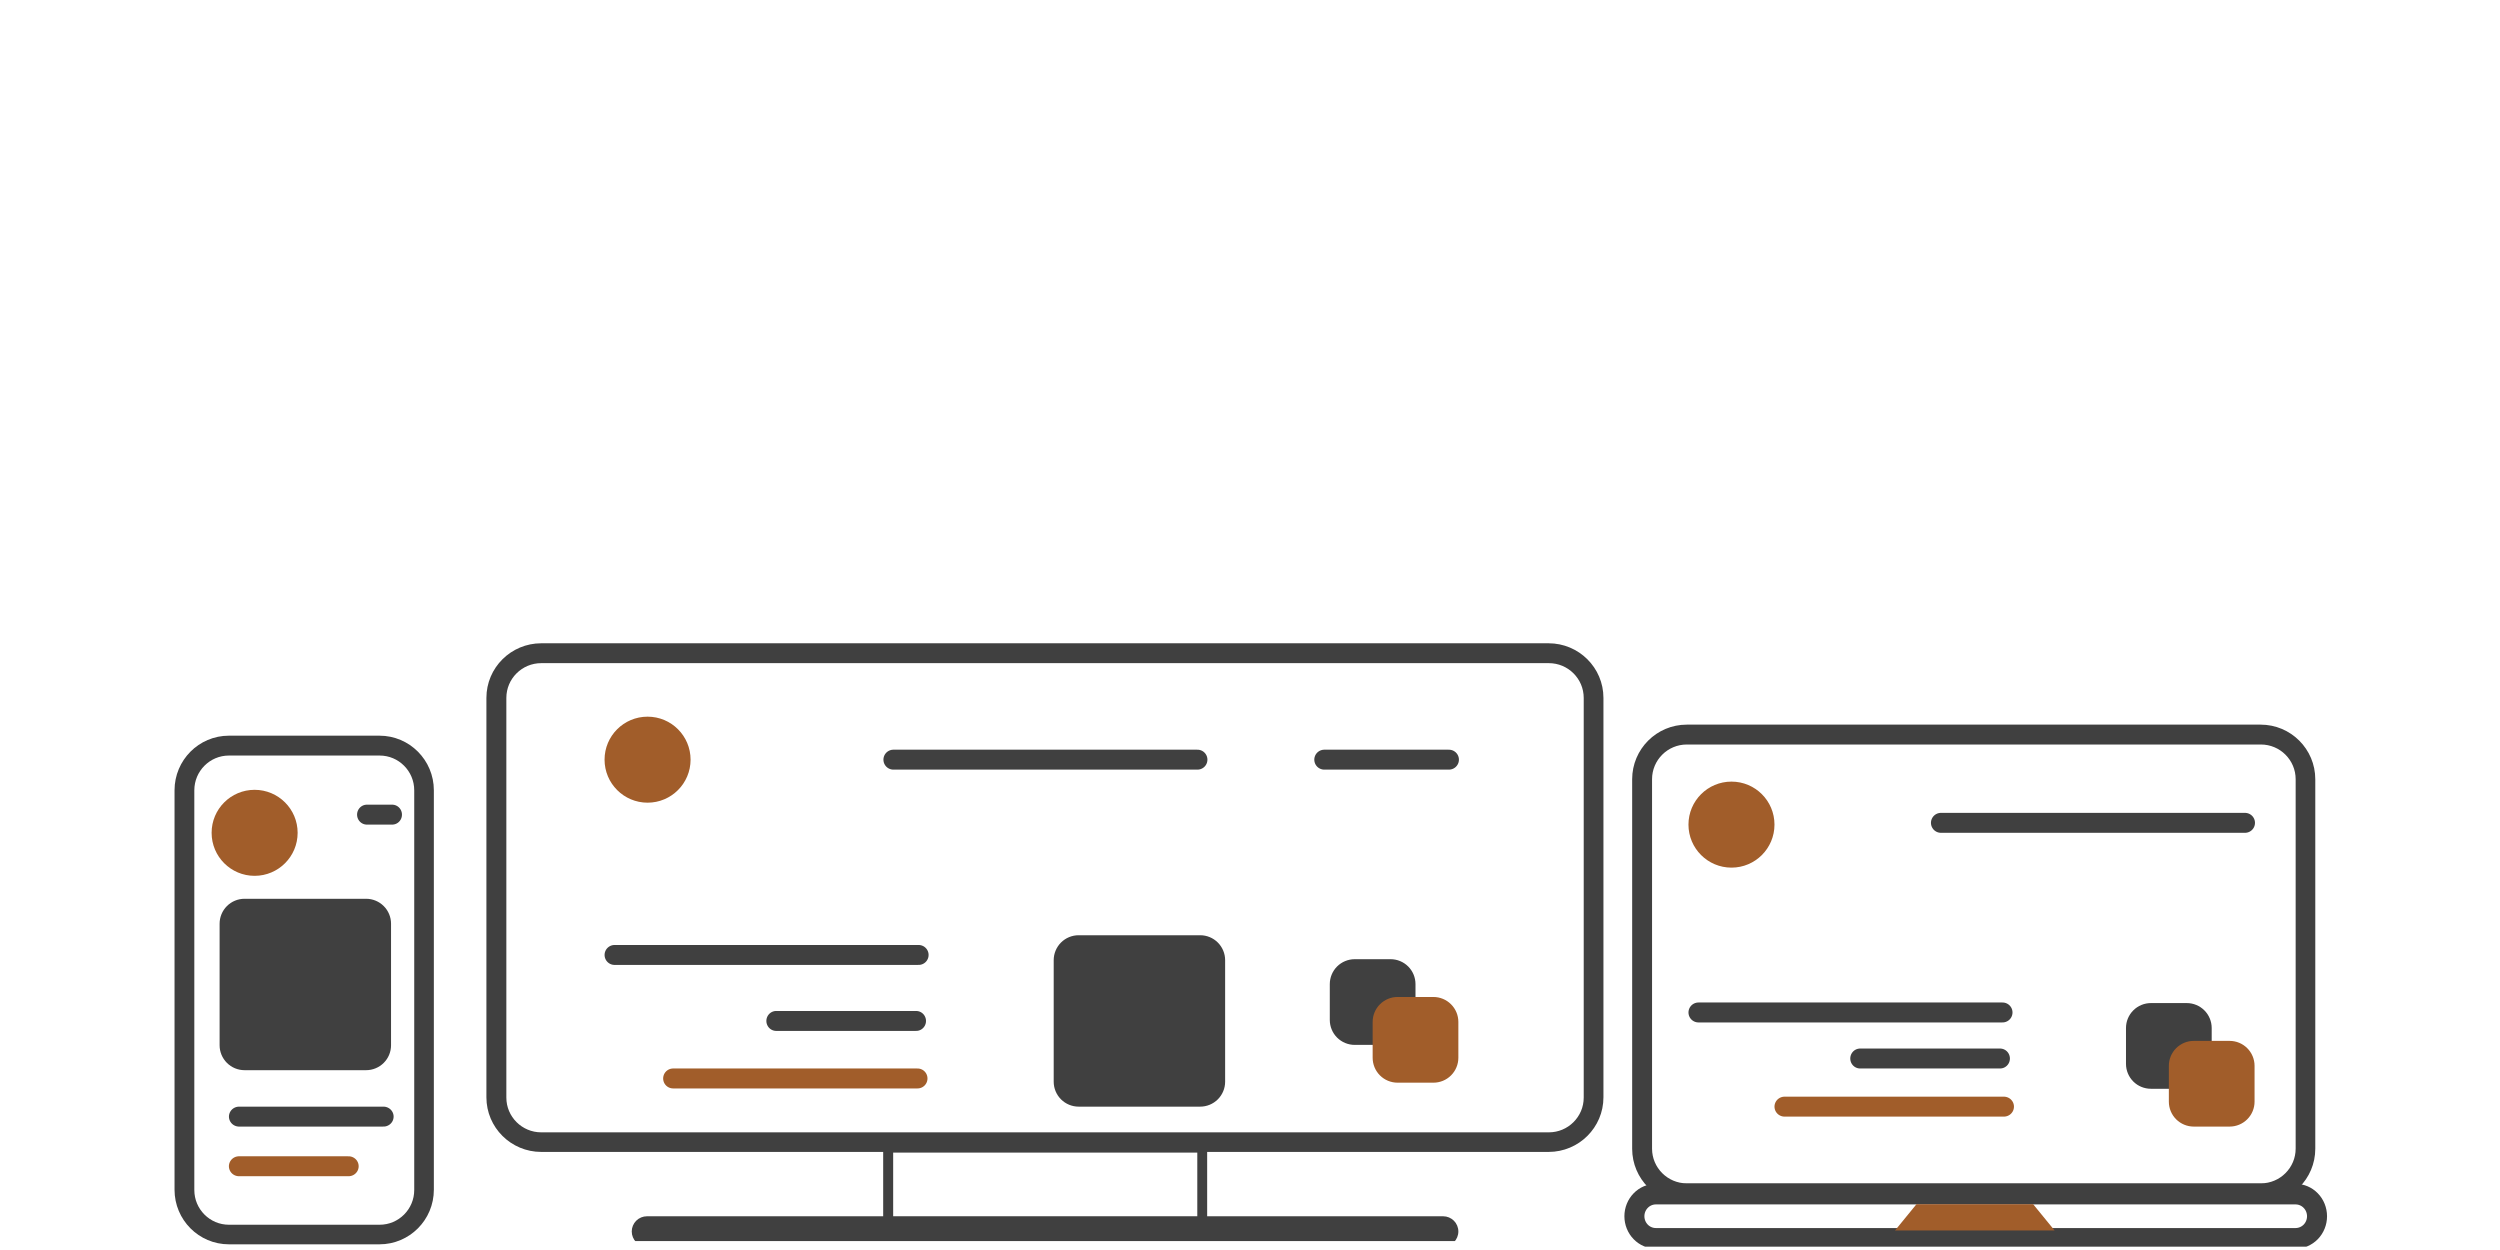 <svg xmlns="http://www.w3.org/2000/svg" xmlns:xlink="http://www.w3.org/1999/xlink" width="500" zoomAndPan="magnify" viewBox="0 0 375 187.5" height="250" preserveAspectRatio="xMidYMid meet" version="1.0"><defs><clipPath id="7bd6eab8b0"><path d="M 94.762 182.441 L 219 182.441 L 219 187 L 94.762 187 Z M 94.762 182.441 " clip-rule="nonzero"/></clipPath><clipPath id="0540a0413c"><path d="M 97.043 182.441 L 216.473 182.441 C 217.078 182.441 217.656 182.684 218.086 183.109 C 218.512 183.539 218.754 184.117 218.754 184.723 C 218.754 185.328 218.512 185.906 218.086 186.332 C 217.656 186.762 217.078 187 216.473 187 L 97.043 187 C 96.438 187 95.859 186.762 95.43 186.332 C 95.004 185.906 94.762 185.328 94.762 184.723 C 94.762 184.117 95.004 183.539 95.43 183.109 C 95.859 182.684 96.438 182.441 97.043 182.441 " clip-rule="nonzero"/></clipPath><clipPath id="431633f45c"><path d="M 72.961 96.492 L 240.516 96.492 L 240.516 172.789 L 72.961 172.789 Z M 72.961 96.492 " clip-rule="nonzero"/></clipPath><clipPath id="86434e26b9"><path d="M 81.188 96.492 L 232.289 96.492 C 236.832 96.492 240.516 100.16 240.516 104.684 L 240.516 164.598 C 240.516 169.121 236.832 172.789 232.289 172.789 L 81.188 172.789 C 76.645 172.789 72.961 169.121 72.961 164.598 L 72.961 104.684 C 72.961 100.16 76.645 96.492 81.188 96.492 " clip-rule="nonzero"/></clipPath><clipPath id="ec567d8cc6"><path d="M 244.824 108.695 L 347.297 108.695 L 347.297 180.504 L 244.824 180.504 Z M 244.824 108.695 " clip-rule="nonzero"/></clipPath><clipPath id="765f708761"><path d="M 253.023 108.695 L 339.09 108.695 C 343.621 108.695 347.293 112.363 347.293 116.891 L 347.293 172.309 C 347.293 176.832 343.621 180.504 339.09 180.504 L 253.023 180.504 C 248.496 180.504 244.824 176.832 244.824 172.309 L 244.824 116.891 C 244.824 112.363 248.496 108.695 253.023 108.695 " clip-rule="nonzero"/></clipPath><clipPath id="848106462c"><path d="M 26.18 110.352 L 65.078 110.352 L 65.078 186.648 L 26.18 186.648 Z M 26.18 110.352 " clip-rule="nonzero"/></clipPath><clipPath id="4fa3375e81"><path d="M 34.336 110.352 L 56.922 110.352 C 61.426 110.352 65.078 114.02 65.078 118.543 L 65.078 178.461 C 65.078 182.984 61.426 186.648 56.922 186.648 L 34.336 186.648 C 29.832 186.648 26.18 182.984 26.18 178.461 L 26.18 118.543 C 26.18 114.02 29.832 110.352 34.336 110.352 " clip-rule="nonzero"/></clipPath><clipPath id="1e52ed17ab"><path d="M 132.477 171.355 L 181.074 171.355 L 181.074 184.07 L 132.477 184.07 Z M 132.477 171.355 " clip-rule="nonzero"/></clipPath><clipPath id="709a5b58e4"><path d="M 90.684 107.5 L 103.586 107.5 L 103.586 120.402 L 90.684 120.402 Z M 90.684 107.5 " clip-rule="nonzero"/></clipPath><clipPath id="b4dafaaa83"><path d="M 97.137 107.5 C 93.574 107.5 90.684 110.387 90.684 113.949 C 90.684 117.512 93.574 120.402 97.137 120.402 C 100.699 120.402 103.586 117.512 103.586 113.949 C 103.586 110.387 100.699 107.5 97.137 107.5 " clip-rule="nonzero"/></clipPath><clipPath id="0fa695c5cf"><path d="M 253.27 117.242 L 266.172 117.242 L 266.172 130.145 L 253.27 130.145 Z M 253.27 117.242 " clip-rule="nonzero"/></clipPath><clipPath id="130ab6e3be"><path d="M 259.723 117.242 C 256.16 117.242 253.27 120.129 253.27 123.691 C 253.27 127.254 256.16 130.145 259.723 130.145 C 263.285 130.145 266.172 127.254 266.172 123.691 C 266.172 120.129 263.285 117.242 259.723 117.242 " clip-rule="nonzero"/></clipPath><clipPath id="d11746e804"><path d="M 31.742 118.473 L 44.645 118.473 L 44.645 131.375 L 31.742 131.375 Z M 31.742 118.473 " clip-rule="nonzero"/></clipPath><clipPath id="f479072739"><path d="M 38.191 118.473 C 34.629 118.473 31.742 121.359 31.742 124.922 C 31.742 128.484 34.629 131.375 38.191 131.375 C 41.754 131.375 44.645 128.484 44.645 124.922 C 44.645 121.359 41.754 118.473 38.191 118.473 " clip-rule="nonzero"/></clipPath><clipPath id="632e65d3c3"><path d="M 158.055 140.285 L 183.77 140.285 L 183.77 165.996 L 158.055 165.996 Z M 158.055 140.285 " clip-rule="nonzero"/></clipPath><clipPath id="113aaf397c"><path d="M 161.797 140.285 L 180.027 140.285 C 181.02 140.285 181.973 140.68 182.672 141.379 C 183.375 142.082 183.77 143.035 183.77 144.023 L 183.77 162.258 C 183.77 163.25 183.375 164.199 182.672 164.902 C 181.973 165.602 181.02 165.996 180.027 165.996 L 161.797 165.996 C 160.805 165.996 159.852 165.602 159.152 164.902 C 158.449 164.199 158.055 163.25 158.055 162.258 L 158.055 144.023 C 158.055 143.035 158.449 142.082 159.152 141.379 C 159.852 140.68 160.805 140.285 161.797 140.285 " clip-rule="nonzero"/></clipPath><clipPath id="1ae65c0674"><path d="M 32.941 134.816 L 58.656 134.816 L 58.656 160.527 L 32.941 160.527 Z M 32.941 134.816 " clip-rule="nonzero"/></clipPath><clipPath id="bc990ab270"><path d="M 36.684 134.816 L 54.914 134.816 C 55.906 134.816 56.859 135.211 57.559 135.91 C 58.262 136.613 58.656 137.566 58.656 138.555 L 58.656 156.789 C 58.656 157.781 58.262 158.73 57.559 159.434 C 56.859 160.133 55.906 160.527 54.914 160.527 L 36.684 160.527 C 35.691 160.527 34.738 160.133 34.039 159.434 C 33.336 158.73 32.941 157.781 32.941 156.789 L 32.941 138.555 C 32.941 137.566 33.336 136.613 34.039 135.91 C 34.738 135.211 35.691 134.816 36.684 134.816 " clip-rule="nonzero"/></clipPath><clipPath id="639d86a93c"><path d="M 199.469 143.879 L 212.324 143.879 L 212.324 156.734 L 199.469 156.734 Z M 199.469 143.879 " clip-rule="nonzero"/></clipPath><clipPath id="92b651de04"><path d="M 203.211 143.879 L 208.586 143.879 C 209.578 143.879 210.527 144.273 211.23 144.973 C 211.93 145.676 212.324 146.625 212.324 147.617 L 212.324 152.992 C 212.324 153.984 211.93 154.938 211.23 155.637 C 210.527 156.34 209.578 156.734 208.586 156.734 L 203.211 156.734 C 202.219 156.734 201.266 156.34 200.562 155.637 C 199.863 154.938 199.469 153.984 199.469 152.992 L 199.469 147.617 C 199.469 146.625 199.863 145.676 200.562 144.973 C 201.266 144.273 202.219 143.879 203.211 143.879 " clip-rule="nonzero"/></clipPath><clipPath id="fad6393ad1"><path d="M 318.898 150.461 L 331.754 150.461 L 331.754 163.316 L 318.898 163.316 Z M 318.898 150.461 " clip-rule="nonzero"/></clipPath><clipPath id="930042a0e0"><path d="M 322.641 150.461 L 328.016 150.461 C 329.008 150.461 329.957 150.855 330.66 151.559 C 331.359 152.258 331.754 153.211 331.754 154.203 L 331.754 159.578 C 331.754 160.57 331.359 161.52 330.66 162.223 C 329.957 162.926 329.008 163.316 328.016 163.316 L 322.641 163.316 C 321.648 163.316 320.695 162.926 319.992 162.223 C 319.293 161.52 318.898 160.57 318.898 159.578 L 318.898 154.203 C 318.898 153.211 319.293 152.258 319.992 151.559 C 320.695 150.855 321.648 150.461 322.641 150.461 " clip-rule="nonzero"/></clipPath><clipPath id="90b7a58449"><path d="M 205.898 149.547 L 218.754 149.547 L 218.754 162.402 L 205.898 162.402 Z M 205.898 149.547 " clip-rule="nonzero"/></clipPath><clipPath id="cc7ac31b1a"><path d="M 209.637 149.547 L 215.012 149.547 C 216.004 149.547 216.957 149.941 217.656 150.645 C 218.359 151.344 218.754 152.297 218.754 153.289 L 218.754 158.664 C 218.754 159.656 218.359 160.605 217.656 161.309 C 216.957 162.012 216.004 162.402 215.012 162.402 L 209.637 162.402 C 208.645 162.402 207.695 162.012 206.992 161.309 C 206.289 160.605 205.898 159.656 205.898 158.664 L 205.898 153.289 C 205.898 152.297 206.289 151.344 206.992 150.645 C 207.695 149.941 208.645 149.547 209.637 149.547 " clip-rule="nonzero"/></clipPath><clipPath id="ba758e58b0"><path d="M 325.328 156.133 L 338.184 156.133 L 338.184 168.988 L 325.328 168.988 Z M 325.328 156.133 " clip-rule="nonzero"/></clipPath><clipPath id="037d5db6a4"><path d="M 329.066 156.133 L 334.441 156.133 C 335.434 156.133 336.387 156.527 337.086 157.227 C 337.789 157.93 338.184 158.883 338.184 159.871 L 338.184 165.25 C 338.184 166.242 337.789 167.191 337.086 167.895 C 336.387 168.594 335.434 168.988 334.441 168.988 L 329.066 168.988 C 328.074 168.988 327.125 168.594 326.422 167.895 C 325.719 167.191 325.328 166.242 325.328 165.25 L 325.328 159.871 C 325.328 158.883 325.719 157.93 326.422 157.227 C 327.125 156.527 328.074 156.133 329.066 156.133 " clip-rule="nonzero"/></clipPath><clipPath id="91acf36694"><path d="M 243.66 177.574 L 349.09 177.574 L 349.09 187 L 243.66 187 Z M 243.66 177.574 " clip-rule="nonzero"/></clipPath><clipPath id="2671831828"><path d="M 248.383 177.574 L 344.332 177.574 C 345.586 177.574 346.785 178.086 347.672 179 C 348.559 179.91 349.055 181.148 349.055 182.438 C 349.055 183.727 348.559 184.961 347.672 185.875 C 346.785 186.785 345.586 187.297 344.332 187.297 L 248.383 187.297 C 247.129 187.297 245.926 186.785 245.043 185.875 C 244.156 184.961 243.66 183.727 243.66 182.438 C 243.66 181.148 244.156 179.91 245.043 179 C 245.926 178.086 247.129 177.574 248.383 177.574 " clip-rule="nonzero"/></clipPath><clipPath id="1ee63fc1c6"><path d="M 284.258 180.629 L 308.363 180.629 L 308.363 184.645 L 284.258 184.645 Z M 284.258 180.629 " clip-rule="nonzero"/></clipPath><clipPath id="56f29616c8"><path d="M 287.473 180.629 L 304.969 180.629 L 308.184 184.566 L 284.258 184.566 L 287.473 180.629 " clip-rule="nonzero"/></clipPath></defs><g clip-path="url(#7bd6eab8b0)"><g clip-path="url(#0540a0413c)"><path fill="#404040" d="M 94.762 182.441 L 219.453 182.441 L 219.453 186.164 L 94.762 186.164 Z M 94.762 182.441 " fill-opacity="1" fill-rule="nonzero"/></g></g><g clip-path="url(#431633f45c)"><g clip-path="url(#86434e26b9)"><path stroke-linecap="butt" transform="matrix(0.748, 0, 0, 0.745, 72.961, 96.493)" fill="none" stroke-linejoin="miter" d="M 11 -0.001 L 213.048 -0.001 C 219.123 -0.001 224.049 4.925 224.049 11 L 224.049 91.467 C 224.049 97.542 219.123 102.468 213.048 102.468 L 11 102.468 C 4.925 102.468 -0 97.542 -0 91.467 L -0 11 C -0 4.925 4.925 -0.001 11 -0.001 " stroke="#404040" stroke-width="8" stroke-opacity="1" stroke-miterlimit="4"/></g></g><g clip-path="url(#ec567d8cc6)"><g clip-path="url(#765f708761)"><path stroke-linecap="butt" transform="matrix(0.746, 0, 0, 0.745, 244.822, 108.695)" fill="none" stroke-linejoin="miter" d="M 10.998 0.001 L 126.413 0.001 C 132.49 0.001 137.414 4.923 137.414 10.998 L 137.414 85.363 C 137.414 91.433 132.49 96.36 126.413 96.36 L 10.998 96.36 C 4.926 96.36 0.002 91.433 0.002 85.363 L 0.002 10.998 C 0.002 4.923 4.926 0.001 10.998 0.001 " stroke="#404040" stroke-width="8" stroke-opacity="1" stroke-miterlimit="4"/></g></g><g clip-path="url(#848106462c)"><g clip-path="url(#4fa3375e81)"><path stroke-linecap="butt" transform="matrix(0.742, 0, 0, 0.745, 26.181, 110.353)" fill="none" stroke-linejoin="miter" d="M 10.998 -0.002 L 41.456 -0.002 C 47.529 -0.002 52.455 4.924 52.455 10.999 L 52.455 91.471 C 52.455 97.546 47.529 102.467 41.456 102.467 L 10.998 102.467 C 4.924 102.467 -0.001 97.546 -0.001 91.471 L -0.001 10.999 C -0.001 4.924 4.924 -0.002 10.998 -0.002 " stroke="#404040" stroke-width="8" stroke-opacity="1" stroke-miterlimit="4"/></g></g><g clip-path="url(#1e52ed17ab)"><path stroke-linecap="butt" transform="matrix(0.749, 0, 0, 0.766, 132.477, 171.356)" fill="none" stroke-linejoin="miter" d="M -0 -0.001 L 64.907 -0.001 L 64.907 16.607 L -0 16.607 L -0 -0.001 " stroke="#404040" stroke-width="4" stroke-opacity="1" stroke-miterlimit="4"/></g><g clip-path="url(#709a5b58e4)"><g clip-path="url(#b4dafaaa83)"><path fill="#a15d2a" d="M 90.684 107.5 L 103.586 107.5 L 103.586 120.402 L 90.684 120.402 Z M 90.684 107.5 " fill-opacity="1" fill-rule="nonzero"/></g></g><g clip-path="url(#0fa695c5cf)"><g clip-path="url(#130ab6e3be)"><path fill="#a15d2a" d="M 253.27 117.242 L 266.172 117.242 L 266.172 130.145 L 253.27 130.145 Z M 253.27 117.242 " fill-opacity="1" fill-rule="nonzero"/></g></g><g clip-path="url(#d11746e804)"><g clip-path="url(#f479072739)"><path fill="#a15d2a" d="M 31.742 118.473 L 44.645 118.473 L 44.645 131.375 L 31.742 131.375 Z M 31.742 118.473 " fill-opacity="1" fill-rule="nonzero"/></g></g><g clip-path="url(#632e65d3c3)"><g clip-path="url(#113aaf397c)"><path fill="#404040" d="M 158.055 140.285 L 183.77 140.285 L 183.77 165.996 L 158.055 165.996 Z M 158.055 140.285 " fill-opacity="1" fill-rule="nonzero"/></g></g><g clip-path="url(#1ae65c0674)"><g clip-path="url(#bc990ab270)"><path fill="#404040" d="M 32.941 134.816 L 58.656 134.816 L 58.656 160.527 L 32.941 160.527 Z M 32.941 134.816 " fill-opacity="1" fill-rule="nonzero"/></g></g><g clip-path="url(#639d86a93c)"><g clip-path="url(#92b651de04)"><path fill="#404040" d="M 199.469 143.879 L 212.324 143.879 L 212.324 156.734 L 199.469 156.734 Z M 199.469 143.879 " fill-opacity="1" fill-rule="nonzero"/></g></g><g clip-path="url(#fad6393ad1)"><g clip-path="url(#930042a0e0)"><path fill="#404040" d="M 318.898 150.461 L 331.754 150.461 L 331.754 163.316 L 318.898 163.316 Z M 318.898 150.461 " fill-opacity="1" fill-rule="nonzero"/></g></g><g clip-path="url(#90b7a58449)"><g clip-path="url(#cc7ac31b1a)"><path fill="#a15d2a" d="M 205.898 149.547 L 218.754 149.547 L 218.754 162.402 L 205.898 162.402 Z M 205.898 149.547 " fill-opacity="1" fill-rule="nonzero"/></g></g><g clip-path="url(#ba758e58b0)"><g clip-path="url(#037d5db6a4)"><path fill="#a15d2a" d="M 325.328 156.133 L 338.184 156.133 L 338.184 168.988 L 325.328 168.988 Z M 325.328 156.133 " fill-opacity="1" fill-rule="nonzero"/></g></g><g clip-path="url(#91acf36694)"><g clip-path="url(#2671831828)"><path stroke-linecap="butt" transform="matrix(0.75, 0, 0, 0.772, 243.658, 177.574)" fill="none" stroke-linejoin="miter" d="M 6.299 0 L 134.231 0 C 135.903 0 137.502 0.663 138.685 1.847 C 139.867 3.026 140.528 4.629 140.528 6.299 C 140.528 7.968 139.867 9.567 138.685 10.751 C 137.502 11.929 135.903 12.592 134.231 12.592 L 6.299 12.592 C 4.627 12.592 3.023 11.929 1.846 10.751 C 0.664 9.567 0.002 7.968 0.002 6.299 C 0.002 4.629 0.664 3.026 1.846 1.847 C 3.023 0.663 4.627 0 6.299 0 " stroke="#404040" stroke-width="8" stroke-opacity="1" stroke-miterlimit="4"/></g></g><g clip-path="url(#1ee63fc1c6)"><g clip-path="url(#56f29616c8)"><path fill="#a15d2a" d="M 284.258 180.629 L 308.16 180.629 L 308.16 184.645 L 284.258 184.645 Z M 284.258 180.629 " fill-opacity="1" fill-rule="nonzero"/></g></g><path stroke-linecap="round" transform="matrix(0.749, 0, 0, 0.748, 132.511, 112.454)" fill="none" stroke-linejoin="miter" d="M 2.003 1.999 L 62.89 1.999 " stroke="#404040" stroke-width="4" stroke-opacity="1" stroke-miterlimit="4"/><path stroke-linecap="round" transform="matrix(0.749, 0, 0, 0.748, 289.644, 121.931)" fill="none" stroke-linejoin="miter" d="M 1.998 1.999 L 62.891 1.999 " stroke="#404040" stroke-width="4" stroke-opacity="1" stroke-miterlimit="4"/><path stroke-linecap="round" transform="matrix(0.749, 0, 0, 0.748, 90.685, 141.747)" fill="none" stroke-linejoin="miter" d="M 2.001 1.999 L 62.893 1.999 " stroke="#404040" stroke-width="4" stroke-opacity="1" stroke-miterlimit="4"/><path stroke-linecap="round" transform="matrix(0.749, 0, 0, 0.748, 253.271, 150.375)" fill="none" stroke-linejoin="miter" d="M 2 1.999 L 62.893 1.999 " stroke="#404040" stroke-width="4" stroke-opacity="1" stroke-miterlimit="4"/><path stroke-linecap="round" transform="matrix(0.76, 0, 0, 0.748, 34.339, 165.997)" fill="none" stroke-linejoin="miter" d="M 2.002 1.999 L 30.505 1.999 " stroke="#404040" stroke-width="4" stroke-opacity="1" stroke-miterlimit="4"/><path stroke-linecap="round" transform="matrix(0.735, 0, 0, 0.748, 53.562, 120.7)" fill="none" stroke-linejoin="miter" d="M 1.998 1.999 L 7.162 1.999 " stroke="#404040" stroke-width="4" stroke-opacity="1" stroke-miterlimit="4"/><path stroke-linecap="round" transform="matrix(0.738, 0, 0, 0.748, 114.954, 151.645)" fill="none" stroke-linejoin="miter" d="M 2 2 L 30.448 2 " stroke="#404040" stroke-width="4" stroke-opacity="1" stroke-miterlimit="4"/><path stroke-linecap="round" transform="matrix(0.738, 0, 0, 0.748, 277.54, 157.281)" fill="none" stroke-linejoin="miter" d="M 2 2 L 30.448 2 " stroke="#404040" stroke-width="4" stroke-opacity="1" stroke-miterlimit="4"/><path stroke-linecap="round" transform="matrix(0.754, 0, 0, 0.748, 266.173, 164.501)" fill="none" stroke-linejoin="miter" d="M 2 1.999 L 45.641 1.999 " stroke="#a15d2a" stroke-width="4" stroke-opacity="1" stroke-miterlimit="4"/><path stroke-linecap="round" transform="matrix(0.746, 0, 0, 0.748, 99.471, 160.273)" fill="none" stroke-linejoin="miter" d="M 2.002 2 L 51.153 2 " stroke="#a15d2a" stroke-width="4" stroke-opacity="1" stroke-miterlimit="4"/><path stroke-linecap="round" transform="matrix(0.757, 0, 0, 0.748, 34.334, 173.44)" fill="none" stroke-linejoin="miter" d="M 2 2.002 L 23.714 2.002 " stroke="#a15d2a" stroke-width="4" stroke-opacity="1" stroke-miterlimit="4"/><path stroke-linecap="round" transform="matrix(0.751, 0, 0, 0.748, 197.142, 112.454)" fill="none" stroke-linejoin="miter" d="M 2.002 1.999 L 26.89 1.999 " stroke="#404040" stroke-width="4" stroke-opacity="1" stroke-miterlimit="4"/></svg>